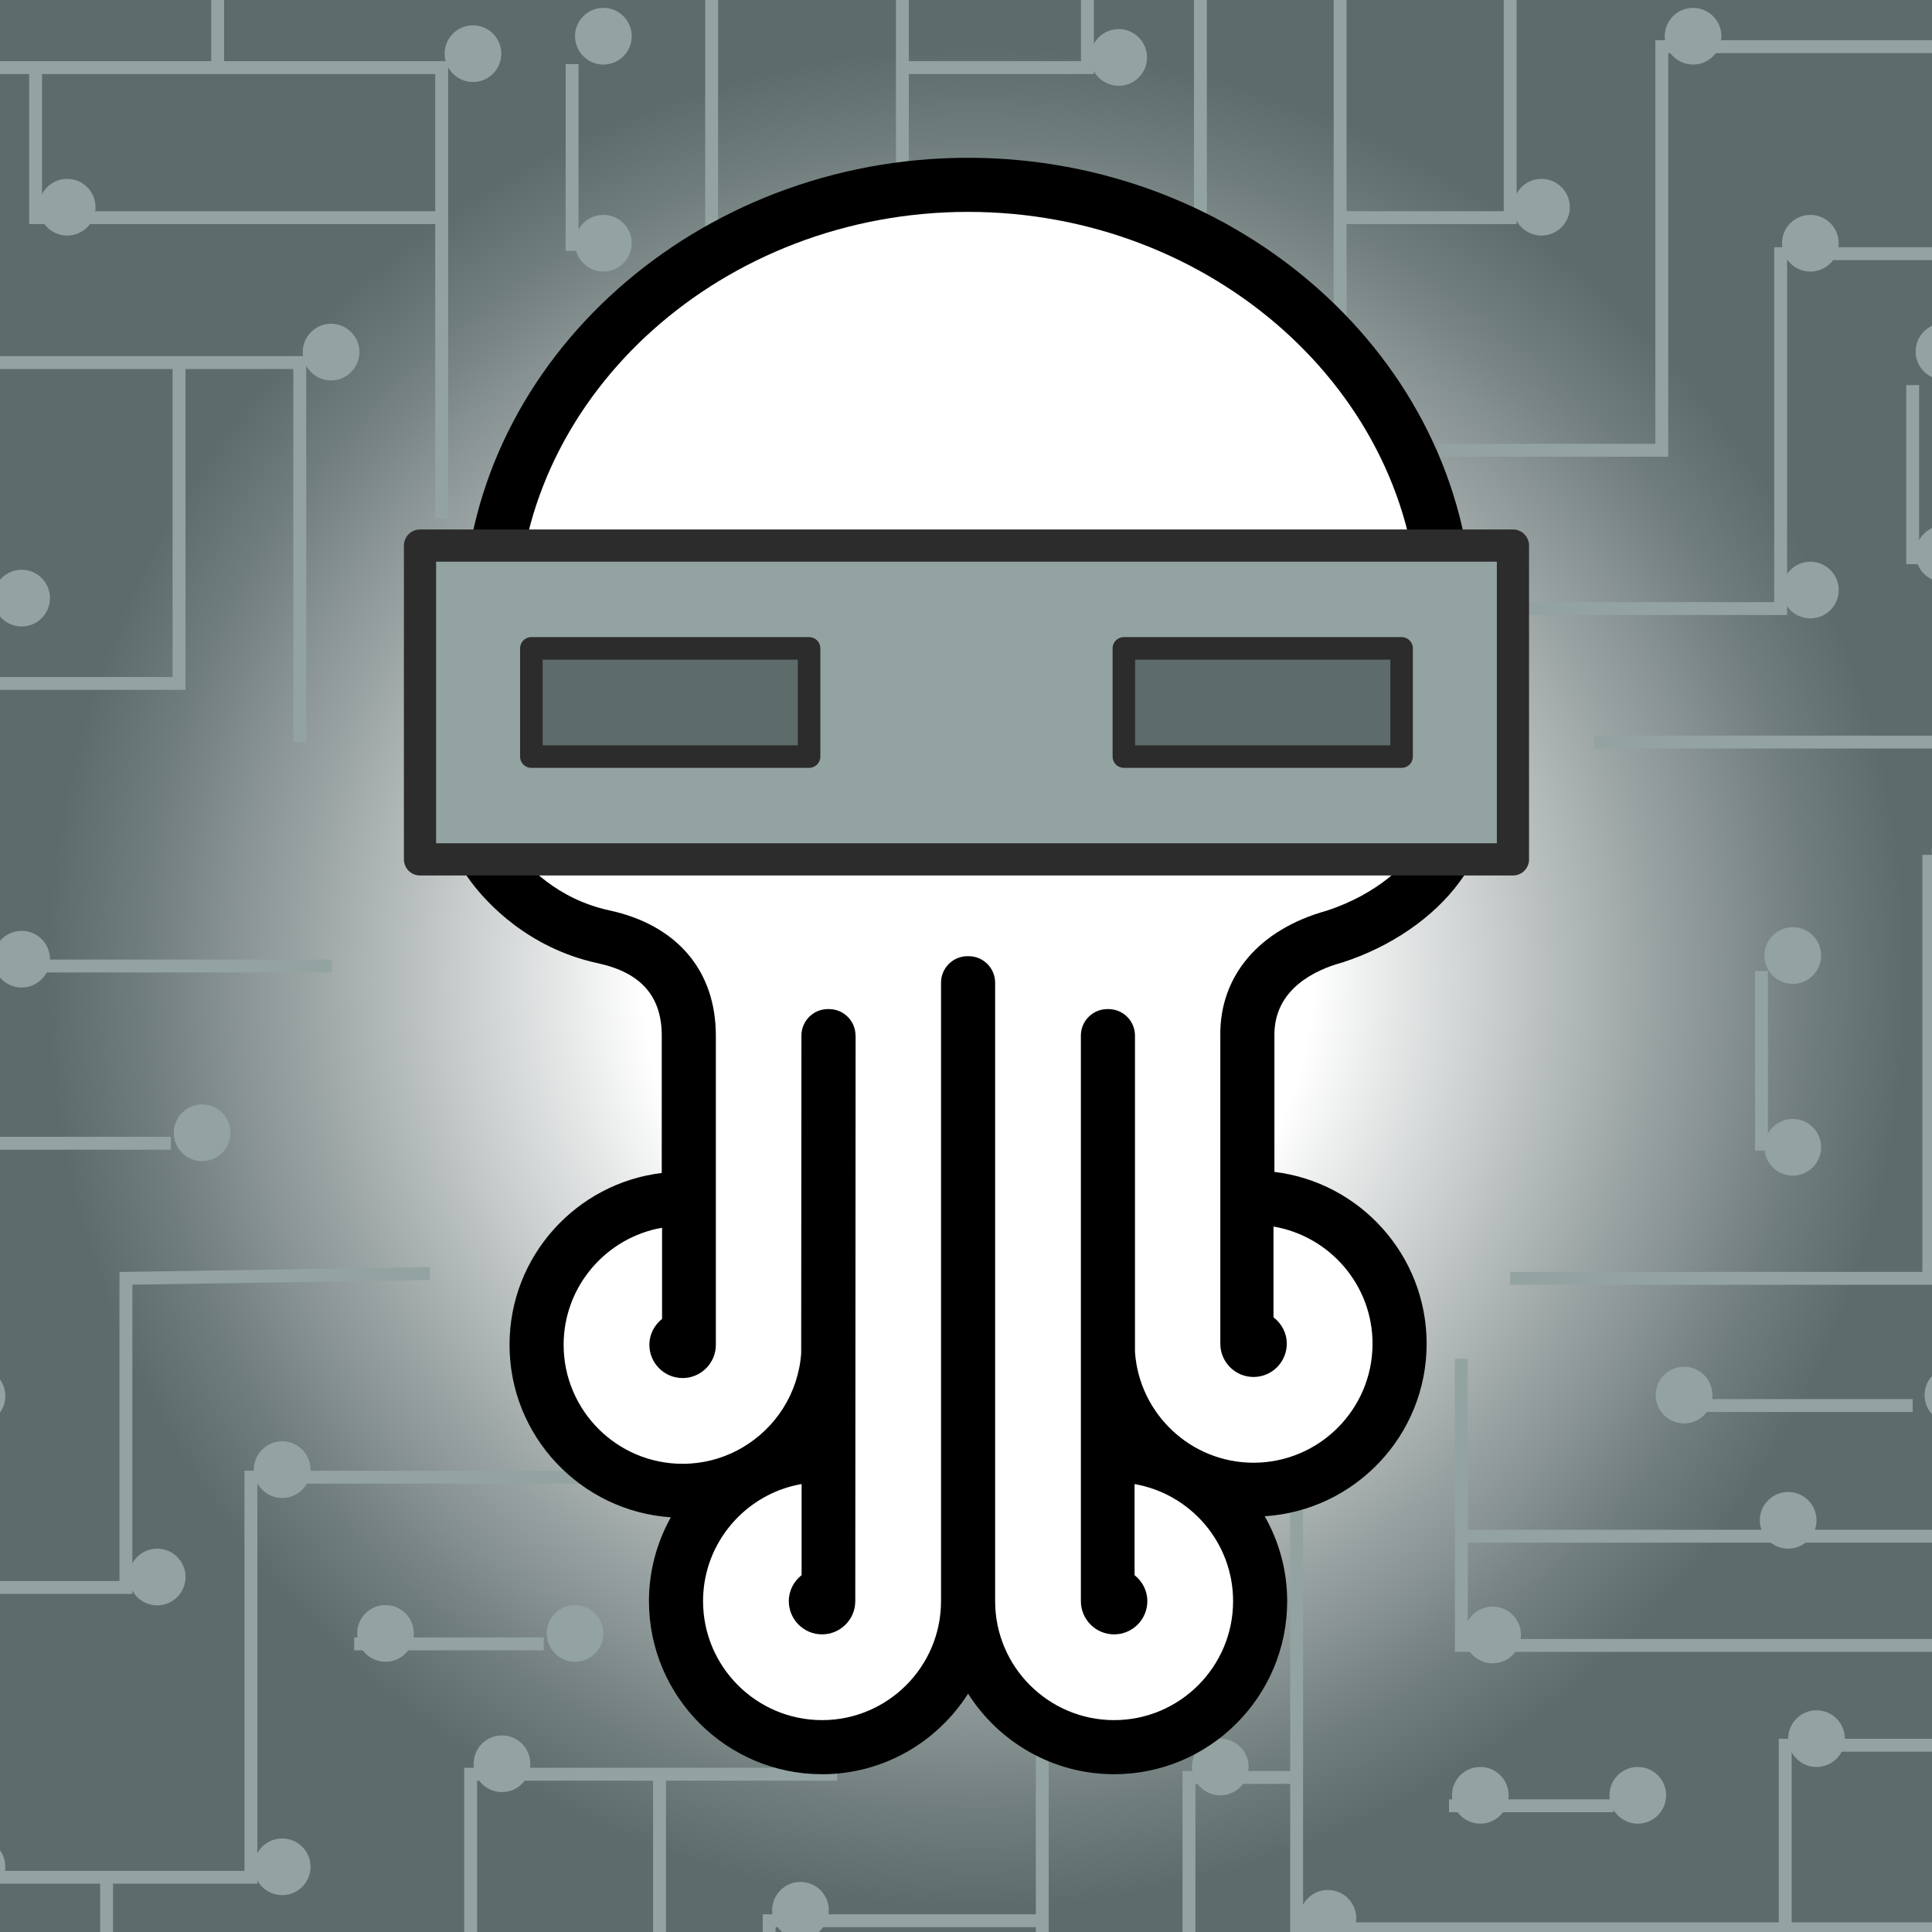 <?xml version="1.0" encoding="utf-8"?>
<!-- Generator: Adobe Illustrator 22.0.1, SVG Export Plug-In . SVG Version: 6.00 Build 0)  -->
<svg version="1.1" xmlns="http://www.w3.org/2000/svg" xmlns:xlink="http://www.w3.org/1999/xlink" x="0px" y="0px"
	 viewBox="0 0 600 600" enable-background="new 0 0 600 600" xml:space="preserve">
<rect x="0" y="0" width="600" height="600" fill="#333333" stroke="none"/>
<g id="Capa_5">
	<radialGradient id="SVGID_1_" cx="303.5" cy="303.5" r="328.055" gradientUnits="userSpaceOnUse">
		<stop  offset="0.317" style="stop-color:#FFFFFF"/>
		<stop  offset="0.359" style="stop-color:#F1F2F2"/>
		<stop  offset="0.612" style="stop-color:#A2AAAA"/>
		<stop  offset="0.792" style="stop-color:#707D7D"/>
		<stop  offset="0.881" style="stop-color:#5D6B6B"/>
	</radialGradient>
	<rect x="-1.5" y="-1.5" fill="url(#SVGID_1_)" width="603" height="603"/>
</g>
<g id="Capa_4">
	<rect x="-100" y="-100" fill="none" width="800" height="800"/>
	<g>
		<defs>
			<rect id="SVGID_2_" x="-3.5" y="-3.5" width="607" height="607"/>
		</defs>
		<clipPath id="SVGID_3_">
			<use xlink:href="#SVGID_2_"  overflow="visible"/>
		</clipPath>
		<g clip-path="url(#SVGID_3_)">
			<polyline fill="none" stroke="#93A3A2" stroke-width="4" stroke-miterlimit="10" points="137.167,161 137.167,21 -45,21 -45,-57 
				-300,-57 			"/>
			<polyline fill="none" stroke="#93A3A2" stroke-width="4" stroke-miterlimit="10" points="416.18,129 416.18,-45 599,-45 
				599,-100 			"/>
			<polyline fill="none" stroke="#93A3A2" stroke-width="4" stroke-miterlimit="10" points="402.68,437 402.68,599 729,599 729,700 
							"/>
			<polyline fill="none" stroke="#93A3A2" stroke-width="4" stroke-miterlimit="10" points="469,397 599,397 599,267.486 
				831,267.486 831,91 900,91 			"/>
			<polyline fill="none" stroke="#93A3A2" stroke-width="4" stroke-miterlimit="10" points="103,300 -3,300 -3,189 -191,189 
				-191,447 -300,447 			"/>
			<polyline fill="none" stroke="#93A3A2" stroke-width="4" stroke-miterlimit="10" points="202.417,458.75 77.921,458.75 
				77.921,583 -17,583 -17,437 -130.931,437 -130.931,615 -300,615 			"/>
			<polyline fill="none" stroke="#93A3A2" stroke-width="4" stroke-miterlimit="10" points="280.25,78.788 280.25,-57 199.595,-57 
				199.595,-100 			"/>
			<polyline fill="none" stroke="#93A3A2" stroke-width="4" stroke-miterlimit="10" points="900,-10.606 729,-10.606 729,78.788 
				553,78.788 553,189 442.59,189 			"/>
			<polyline fill="none" stroke="#93A3A2" stroke-width="4" stroke-miterlimit="10" points="257.997,493 257.997,551 146.167,551 
				146.167,626 			"/>
			<polyline fill="none" stroke="#93A3A2" stroke-width="4" stroke-miterlimit="10" points="453.833,422 453.833,511 655,511 
				655,422 900,422 			"/>
			<polyline fill="none" stroke="#93A3A2" stroke-width="4" stroke-miterlimit="10" points="-300,189 -266.881,189 -266.881,67.602 
				-100,67.602 -100,112.6 93.101,112.6 93.101,230.501 			"/>
			<polyline fill="none" stroke="#93A3A2" stroke-width="4" stroke-miterlimit="10" points="-191,346.25 -130.388,346.25 
				-130.388,189 			"/>
			<polyline fill="none" stroke="#93A3A2" stroke-width="4" stroke-miterlimit="10" points="416.18,67.602 469,67.602 469,-45 			
				"/>
			<line fill="none" stroke="#93A3A2" stroke-width="4" stroke-miterlimit="10" x1="67.602" y1="21" x2="67.602" y2="-100"/>
			<polyline fill="none" stroke="#93A3A2" stroke-width="4" stroke-miterlimit="10" points="281.035,21 337.703,21 337.703,-100 			
				"/>
			<polyline fill="none" stroke="#93A3A2" stroke-width="4" stroke-miterlimit="10" points="-178.386,700 -178.386,658.602 
				33.104,658.602 			"/>
			<line fill="none" stroke="#93A3A2" stroke-width="4" stroke-miterlimit="10" x1="323.688" y1="522.079" x2="323.688" y2="700"/>
			<polyline fill="none" stroke="#93A3A2" stroke-width="4" stroke-miterlimit="10" points="323.688,596.5 238.875,596.5 
				238.875,700 			"/>
			<polyline fill="none" stroke="#93A3A2" stroke-width="4" stroke-miterlimit="10" points="501.08,599 501.08,639.073 599,639.073 
				599,700 			"/>
			
				<line fill="none" stroke="#93A3A2" stroke-width="4" stroke-miterlimit="10" x1="-130.931" y1="540.078" x2="-300" y2="540.078"/>
			<polyline fill="none" stroke="#93A3A2" stroke-width="4" stroke-miterlimit="10" points="-3,248.889 -70.917,248.889 
				-70.917,437 			"/>
			<polyline fill="none" stroke="#93A3A2" stroke-width="4" stroke-miterlimit="10" points="-17,493 39.103,493 39.103,397 
				133.483,395.517 			"/>
			<line fill="none" stroke="#93A3A2" stroke-width="4" stroke-miterlimit="10" x1="33.104" y1="583" x2="33.104" y2="656.542"/>
			<polyline fill="none" stroke="#93A3A2" stroke-width="4" stroke-miterlimit="10" points="55.603,112.6 55.603,212.25 -3,212.25 
							"/>
			<polyline fill="none" stroke="#93A3A2" stroke-width="4" stroke-miterlimit="10" points="-36.958,112.6 -36.958,147.499 
				-266.881,147.499 			"/>
			<polyline fill="none" stroke="#93A3A2" stroke-width="4" stroke-miterlimit="10" points="11.052,21 11.052,67.602 
				137.167,67.602 			"/>
			<polyline fill="none" stroke="#93A3A2" stroke-width="4" stroke-miterlimit="10" points="67.602,-26.893 221.014,-26.893 
				221.014,112.6 			"/>
			<polyline fill="none" stroke="#93A3A2" stroke-width="4" stroke-miterlimit="10" points="372.793,103.6 372.793,-74.891 
				469,-74.891 469,-100 			"/>
			<line fill="none" stroke="#93A3A2" stroke-width="4" stroke-miterlimit="10" x1="537.079" y1="-45" x2="537.079" y2="-100"/>
			<line fill="none" stroke="#93A3A2" stroke-width="4" stroke-miterlimit="10" x1="118.599" y1="-26.893" x2="118.599" y2="-100"/>
			<polyline fill="none" stroke="#93A3A2" stroke-width="4" stroke-miterlimit="10" points="446.833,139.834 516.08,139.834 
				516.08,14.5 648.073,14.5 648.073,-63.447 781.026,-63.447 781.026,-100 			"/>
			<line fill="none" stroke="#93A3A2" stroke-width="4" stroke-miterlimit="10" x1="838.563" y1="-100" x2="838.563" y2="-10.606"/>
			<polyline fill="none" stroke="#93A3A2" stroke-width="4" stroke-miterlimit="10" points="831,189 634.574,189 634.574,78.788 			
				"/>
			
				<line fill="none" stroke="#93A3A2" stroke-width="4" stroke-miterlimit="10" x1="547.04" y1="301.551" x2="547.04" y2="357.338"/>
			<polyline fill="none" stroke="#93A3A2" stroke-width="4" stroke-miterlimit="10" points="495.081,230.458 732.787,230.458 
				732.787,267.486 			"/>
			<line fill="none" stroke="#93A3A2" stroke-width="4" stroke-miterlimit="10" x1="634.574" y1="133.894" x2="831" y2="133.894"/>
			<polyline fill="none" stroke="#93A3A2" stroke-width="4" stroke-miterlimit="10" points="729,41 862.562,41 862.562,89.197 			
				"/>
			<polyline fill="none" stroke="#93A3A2" stroke-width="4" stroke-miterlimit="10" points="831,219.25 862.562,219.25 
				862.562,422.25 			"/>
			<line fill="none" stroke="#93A3A2" stroke-width="4" stroke-miterlimit="10" x1="453.833" y1="477.082" x2="655" y2="477.082"/>
			<polyline fill="none" stroke="#93A3A2" stroke-width="4" stroke-miterlimit="10" points="599,359.5 751.568,359.5 
				751.568,422.25 			"/>
			<line fill="none" stroke="#93A3A2" stroke-width="4" stroke-miterlimit="10" x1="655" y1="267.486" x2="655" y2="359.5"/>
			<polyline fill="none" stroke="#93A3A2" stroke-width="4" stroke-miterlimit="10" points="655,292.75 808,292.75 808,422 			"/>
			<polyline fill="none" stroke="#93A3A2" stroke-width="4" stroke-miterlimit="10" points="401.893,552 369.244,552 369.244,700 
							"/>
			<line fill="none" stroke="#93A3A2" stroke-width="4" stroke-miterlimit="10" x1="453.833" y1="599" x2="453.833" y2="700"/>
			<polyline fill="none" stroke="#93A3A2" stroke-width="4" stroke-miterlimit="10" points="554.417,599 554.417,542 808,542 
				808,462.082 900,462.082 			"/>
			<polyline fill="none" stroke="#93A3A2" stroke-width="4" stroke-miterlimit="10" points="900,583 802,583 802,700 			"/>
			<line fill="none" stroke="#93A3A2" stroke-width="4" stroke-miterlimit="10" x1="729" y1="641.5" x2="802" y2="641.5"/>
			<line fill="none" stroke="#93A3A2" stroke-width="4" stroke-miterlimit="10" x1="663" y1="599.5" x2="663" y2="700"/>
			<polyline fill="none" stroke="#93A3A2" stroke-width="4" stroke-miterlimit="10" points="715,542.041 715,499 808,499 			"/>
			<polyline fill="none" stroke="#93A3A2" stroke-width="4" stroke-miterlimit="10" points="900,626 846.781,626 846.781,700 			"/>
			<line fill="none" stroke="#93A3A2" stroke-width="4" stroke-miterlimit="10" x1="-191" y1="253.986" x2="-300" y2="253.986"/>
			<polyline fill="none" stroke="#93A3A2" stroke-width="4" stroke-miterlimit="10" points="-61,656.542 -61,511 -130.388,511 			
				"/>
			<polyline fill="none" stroke="#93A3A2" stroke-width="4" stroke-miterlimit="10" points="-300,483 -225,483 -225,538.041 			"/>
			<polyline fill="none" stroke="#93A3A2" stroke-width="4" stroke-miterlimit="10" points="-300,289.691 -245.5,289.691 
				-245.5,447 			"/>
			<line fill="none" stroke="#93A3A2" stroke-width="4" stroke-miterlimit="10" x1="-17" y1="355.051" x2="53.062" y2="355.051"/>
			<polyline fill="none" stroke="#93A3A2" stroke-width="4" stroke-miterlimit="10" points="-300,-18 -181,-18 -181,67.602 			"/>
			<polyline fill="none" stroke="#93A3A2" stroke-width="4" stroke-miterlimit="10" points="-181,33 -61,33 -61,112.6 			"/>
			<line fill="none" stroke="#93A3A2" stroke-width="4" stroke-miterlimit="10" x1="-160.694" y1="-57" x2="-160.694" y2="-100"/>
			<line fill="none" stroke="#93A3A2" stroke-width="4" stroke-miterlimit="10" x1="-126" y1="-57" x2="-126" y2="33"/>
			<polyline fill="none" stroke="#93A3A2" stroke-width="4" stroke-miterlimit="10" points="-10,19.917 -10,-45 26.301,-45 
				26.301,-100 			"/>
			<polyline fill="none" stroke="#93A3A2" stroke-width="4" stroke-miterlimit="10" points="204.828,551 204.828,626 146.167,626 
				93.101,626 93.101,700 			"/>
			<line fill="none" stroke="#93A3A2" stroke-width="4" stroke-miterlimit="10" x1="-266.881" y1="579" x2="-187.186" y2="579"/>
			<line fill="none" stroke="#93A3A2" stroke-width="4" stroke-miterlimit="10" x1="-245.5" y1="644" x2="-245.5" y2="679.301"/>
			<line fill="none" stroke="#93A3A2" stroke-width="4" stroke-miterlimit="10" x1="-282" y1="337.449" x2="-282" y2="394.656"/>
			<line fill="none" stroke="#93A3A2" stroke-width="4" stroke-miterlimit="10" x1="-156" y1="390" x2="-108.801" y2="390"/>
			<line fill="none" stroke="#93A3A2" stroke-width="4" stroke-miterlimit="10" x1="-215.466" y1="109" x2="-160.694" y2="109"/>
			<line fill="none" stroke="#93A3A2" stroke-width="4" stroke-miterlimit="10" x1="-272.75" y1="23.301" x2="-225" y2="23.301"/>
			<line fill="none" stroke="#93A3A2" stroke-width="4" stroke-miterlimit="10" x1="281.282" y1="630.273" x2="281.282" y2="673"/>
			<line fill="none" stroke="#93A3A2" stroke-width="4" stroke-miterlimit="10" x1="450" y1="560.801" x2="501.08" y2="560.801"/>
			<line fill="none" stroke="#93A3A2" stroke-width="4" stroke-miterlimit="10" x1="629" y1="574.199" x2="684.5" y2="574.199"/>
			
				<line fill="none" stroke="#93A3A2" stroke-width="4" stroke-miterlimit="10" x1="409.318" y1="647.874" x2="409.318" y2="679.301"/>
			<line fill="none" stroke="#93A3A2" stroke-width="4" stroke-miterlimit="10" x1="594" y1="119.594" x2="594" y2="175.212"/>
			<line fill="none" stroke="#93A3A2" stroke-width="4" stroke-miterlimit="10" x1="693" y1="459.019" x2="751.568" y2="459.019"/>
			<line fill="none" stroke="#93A3A2" stroke-width="4" stroke-miterlimit="10" x1="855.582" y1="499" x2="855.582" y2="543.199"/>
			<line fill="none" stroke="#93A3A2" stroke-width="4" stroke-miterlimit="10" x1="518" y1="436.5" x2="594" y2="436.5"/>
			<line fill="none" stroke="#93A3A2" stroke-width="4" stroke-miterlimit="10" x1="684.5" y1="-10.606" x2="684.5" y2="44.301"/>
			
				<line fill="none" stroke="#93A3A2" stroke-width="4" stroke-miterlimit="10" x1="177.667" y1="19.917" x2="177.667" y2="77.921"/>
			<line fill="none" stroke="#93A3A2" stroke-width="4" stroke-miterlimit="10" x1="110" y1="510.52" x2="168.866" y2="510.52"/>
			
				<line fill="none" stroke="#93A3A2" stroke-width="4" stroke-miterlimit="10" x1="127.977" y1="667.402" x2="186.843" y2="667.402"/>
		</g>
		<g clip-path="url(#SVGID_3_)">
			<circle fill="#93A3A2" cx="-7.147" cy="433.551" r="8.801"/>
			<circle fill="#93A3A2" cx="48.822" cy="489.75" r="8.801"/>
			<circle fill="#93A3A2" cx="-7.147" cy="579.75" r="8.801"/>
			<circle fill="#93A3A2" cx="-121.212" cy="433.75" r="8.801"/>
			<circle fill="#93A3A2" cx="-52.397" cy="507.75" r="8.801"/>
			<circle fill="#93A3A2" cx="-121.212" cy="611.75" r="8.801"/>
			<circle fill="#93A3A2" cx="-168.667" cy="655.352" r="8.801"/>
			<circle fill="#93A3A2" cx="-215.281" cy="480.949" r="8.801"/>
			<circle fill="#93A3A2" cx="-257.162" cy="575.75" r="8.801"/>
			<circle fill="#93A3A2" cx="-177.468" cy="575.75" r="8.801"/>
			<circle fill="#93A3A2" cx="-235.781" cy="637.75" r="8.801"/>
			<circle fill="#93A3A2" cx="-235.781" cy="678.75" r="8.801"/>
			<circle fill="#93A3A2" cx="-181.281" cy="443.75" r="8.801"/>
			<circle fill="#93A3A2" cx="-235.781" cy="286.441" r="8.801"/>
			<circle fill="#93A3A2" cx="-272.281" cy="334.199" r="8.801"/>
			<circle fill="#93A3A2" cx="-272.281" cy="392.75" r="8.801"/>
			<circle fill="#93A3A2" cx="-120.669" cy="343" r="8.801"/>
			<circle fill="#93A3A2" cx="-181.281" cy="185.75" r="8.801"/>
			<circle fill="#93A3A2" cx="-257.162" cy="183.75" r="8.801"/>
			<circle fill="#93A3A2" cx="-257.162" cy="64.352" r="8.801"/>
			<circle fill="#93A3A2" cx="-171.281" cy="-21.25" r="8.801"/>
			<circle fill="#93A3A2" cx="-210.789" cy="20.051" r="8.801"/>
			<circle fill="#93A3A2" cx="-146.789" cy="105.75" r="8.801"/>
			<circle fill="#93A3A2" cx="-210.789" cy="105.75" r="8.801"/>
			<circle fill="#93A3A2" cx="-265.963" cy="20.051" r="8.801"/>
			<circle fill="#93A3A2" cx="-52.397" cy="30.352" r="8.801"/>
			<circle fill="#93A3A2" cx="-90.281" cy="109.35" r="8.801"/>
			<circle fill="#93A3A2" cx="-34.795" cy="-60.25" r="8.801"/>
			<circle fill="#93A3A2" cx="36.02" cy="-48.75" r="8.801"/>
			<circle fill="#93A3A2" cx="146.886" cy="16.667" r="8.801"/>
			<circle fill="#93A3A2" cx="128.318" cy="-30.143" r="8.801"/>
			<circle fill="#93A3A2" cx="230.733" cy="-30.051" r="8.801"/>
			<circle fill="#93A3A2" cx="187.385" cy="11.25" r="8.801"/>
			<circle fill="#93A3A2" cx="187.385" cy="75.538" r="8.801"/>
			<circle fill="#93A3A2" cx="347.421" cy="17.842" r="8.801"/>
			<circle fill="#93A3A2" cx="382.512" cy="-77.852" r="8.801"/>
			<circle fill="#93A3A2" cx="478.719" cy="-81.352" r="8.801"/>
			<circle fill="#93A3A2" cx="478.719" cy="64.352" r="8.801"/>
			<circle fill="#93A3A2" cx="425.899" cy="-48.25" r="8.801"/>
			<circle fill="#93A3A2" cx="608.719" cy="-48.25" r="8.801"/>
			<circle fill="#93A3A2" cx="525.799" cy="11.25" r="8.801"/>
			<circle fill="#93A3A2" cx="656.799" cy="11.25" r="8.801"/>
			<circle fill="#93A3A2" cx="789.751" cy="-66.697" r="8.801"/>
			<circle fill="#93A3A2" cx="656.799" cy="-66.697" r="8.801"/>
			<circle fill="#93A3A2" cx="737.725" cy="-13.856" r="8.801"/>
			<circle fill="#93A3A2" cx="694.219" cy="-19.356" r="8.801"/>
			<circle fill="#93A3A2" cx="694.219" cy="46.551" r="8.801"/>
			<circle fill="#93A3A2" cx="871.288" cy="37.75" r="8.801"/>
			<circle fill="#93A3A2" cx="737.725" cy="75.538" r="8.801"/>
			<circle fill="#93A3A2" cx="562.225" cy="75.538" r="8.801"/>
			<circle fill="#93A3A2" cx="644.292" cy="185.75" r="8.801"/>
			<circle fill="#93A3A2" cx="603.719" cy="109.151" r="8.801"/>
			<circle fill="#93A3A2" cx="603.719" cy="171.962" r="8.801"/>
			<circle fill="#93A3A2" cx="562.225" cy="183.25" r="8.801"/>
			<circle fill="#93A3A2" cx="741.219" cy="227.208" r="8.801"/>
			<circle fill="#93A3A2" cx="608.719" cy="264.236" r="8.801"/>
			<circle fill="#93A3A2" cx="556.759" cy="296.75" r="8.801"/>
			<circle fill="#93A3A2" cx="556.759" cy="356.295" r="8.801"/>
			<circle fill="#93A3A2" cx="463.552" cy="507.75" r="8.801"/>
			<circle fill="#93A3A2" cx="459.719" cy="557.551" r="8.801"/>
			<circle fill="#93A3A2" cx="664.719" cy="507.75" r="8.801"/>
			<circle fill="#93A3A2" cx="564.135" cy="539.949" r="8.801"/>
			<circle fill="#93A3A2" cx="508.635" cy="557.551" r="8.801"/>
			<circle fill="#93A3A2" cx="378.963" cy="548.75" r="8.801"/>
			<circle fill="#93A3A2" cx="248.594" cy="593.25" r="8.801"/>
			<circle fill="#93A3A2" cx="291.001" cy="622.75" r="8.801"/>
			<circle fill="#93A3A2" cx="291.001" cy="676.051" r="8.801"/>
			<circle fill="#93A3A2" cx="412.399" cy="595.75" r="8.801"/>
			<circle fill="#93A3A2" cx="419.037" cy="640.352" r="8.801"/>
			<circle fill="#93A3A2" cx="419.037" cy="681.352" r="8.801"/>
			<circle fill="#93A3A2" cx="510.799" cy="635.823" r="8.801"/>
			<circle fill="#93A3A2" cx="608.719" cy="635.823" r="8.801"/>
			<circle fill="#93A3A2" cx="738.719" cy="596.25" r="8.801"/>
			<circle fill="#93A3A2" cx="817.719" cy="539.25" r="8.801"/>
			<circle fill="#93A3A2" cx="865.301" cy="493.949" r="8.801"/>
			<circle fill="#93A3A2" cx="865.301" cy="542.606" r="8.801"/>
			<circle fill="#93A3A2" cx="817.719" cy="459.657" r="8.801"/>
			<circle fill="#93A3A2" cx="765.719" cy="455.769" r="8.801"/>
			<circle fill="#93A3A2" cx="697.719" cy="455.769" r="8.801"/>
			<circle fill="#93A3A2" cx="724.719" cy="495.75" r="8.801"/>
			<circle fill="#93A3A2" cx="636.719" cy="570.949" r="8.801"/>
			<circle fill="#93A3A2" cx="695.436" cy="570.949" r="8.801"/>
			<circle fill="#93A3A2" cx="811.719" cy="582.917" r="8.801"/>
			<circle fill="#93A3A2" cx="664.719" cy="418.75" r="8.801"/>
			<circle fill="#93A3A2" cx="522.997" cy="433.25" r="8.801"/>
			<circle fill="#93A3A2" cx="606.497" cy="433.25" r="8.801"/>
			<circle fill="#93A3A2" cx="856.5" cy="622.75" r="8.801"/>
			<circle fill="#93A3A2" cx="155.886" cy="547.75" r="8.801"/>
			<circle fill="#93A3A2" cx="119.719" cy="507.27" r="8.801"/>
			<circle fill="#93A3A2" cx="178.585" cy="507.27" r="8.801"/>
			<circle fill="#93A3A2" cx="214.547" cy="622.75" r="8.801"/>
			<circle fill="#93A3A2" cx="196.562" cy="664.152" r="8.801"/>
			<circle fill="#93A3A2" cx="137.696" cy="664.152" r="8.801"/>
			<circle fill="#93A3A2" cx="608.719" cy="392.75" r="8.801"/>
			<circle fill="#93A3A2" cx="761.287" cy="355.25" r="8.801"/>
			<circle fill="#93A3A2" cx="664.719" cy="355.25" r="8.801"/>
			<circle fill="#93A3A2" cx="555.335" cy="472.148" r="8.801"/>
			<circle fill="#93A3A2" cx="-61.198" cy="365.095" r="8.801"/>
			<circle fill="#93A3A2" cx="-146.281" cy="386.75" r="8.801"/>
			<circle fill="#93A3A2" cx="-99.082" cy="386.75" r="8.801"/>
			<circle fill="#93A3A2" cx="-27.239" cy="109.35" r="8.801"/>
			<circle fill="#93A3A2" cx="817.719" cy="289.5" r="8.801"/>
			<circle fill="#93A3A2" cx="872.281" cy="216" r="8.801"/>
			<circle fill="#93A3A2" cx="209.314" cy="-60.25" r="8.801"/>
			<circle fill="#93A3A2" cx="20.866" cy="64.352" r="8.801"/>
			<circle fill="#93A3A2" cx="6.719" cy="185.75" r="8.801"/>
			<circle fill="#93A3A2" cx="102.82" cy="109.35" r="8.801"/>
			<circle fill="#93A3A2" cx="-61.198" cy="245.639" r="8.801"/>
			<circle fill="#93A3A2" cx="6.719" cy="297.887" r="8.801"/>
			<circle fill="#93A3A2" cx="-10.883" cy="351.801" r="8.801"/>
			<circle fill="#93A3A2" cx="62.781" cy="351.801" r="8.801"/>
			<circle fill="#93A3A2" cx="87.64" cy="579.75" r="8.801"/>
			<circle fill="#93A3A2" cx="42.823" cy="655.352" r="8.801"/>
			<circle fill="#93A3A2" cx="87.64" cy="456.407" r="8.801"/>
		</g>
	</g>
</g>
<g id="Capa_1">
	<g>
		<path d="M395.782,321.615v42.33c26.597,3.21,47.273,25.917,47.273,53.364c0,28.469-22.263,51.777-50.285,53.579
			c4.413,7.799,6.978,16.777,6.978,26.36c0,29.639-24.113,53.752-53.752,53.752c-19.068,0-35.807-10.01-45.351-25.022
			C291.1,540.99,274.362,551,255.294,551c-29.64,0-53.755-24.113-53.755-53.752c0-9.45,2.497-18.31,6.797-26.034
			c-27.934-1.894-50.098-25.164-50.098-53.569c0-27.447,20.677-50.154,47.273-53.364v-42.666c0-12.237-6.491-19.59-19.843-22.475
			c-21.95-4.745-34.731-19.095-39.207-25.044c-18.399-24.46-19.288-55.654-2.507-85.788C146.77,111.292,216.57,49,300.638,49
			c84.098,0,153.914,62.328,156.69,139.381c6.947,13.09,22.088,50.026-4.148,85.646c-8.063,10.95-21.261,20.007-36.201,24.847
			l-0.371,0.112C408.75,301.138,395.602,307.029,395.782,321.615z"/>
		<path fill="#FFFFFF" d="M378.981,321.615v95.693c0,5.693,4.629,10.322,10.32,10.322c5.693,0,10.322-4.629,10.322-10.322
			c0-3.355-1.634-6.312-4.122-8.198v-28.19c17.429,2.963,30.754,18.131,30.754,36.388c0,20.377-16.577,36.953-36.954,36.953
			c-19.52,0-35.513-15.227-36.823-34.423v-98.223c0-4.547-3.686-8.233-8.233-8.233h-0.335c-4.547,0-8.233,3.686-8.233,8.233v175.633
			c0,5.69,4.629,10.32,10.32,10.32c5.69,0,10.32-4.629,10.32-10.32c0-3.283-1.57-6.178-3.966-8.07v-28.295
			c17.352,3.026,30.598,18.161,30.598,36.365c0,20.374-16.577,36.951-36.951,36.951c-20.373,0-36.949-16.575-36.951-36.947
			c0-0.001,0-0.003,0-0.003V305.186c0-4.547-3.686-8.233-8.233-8.233h-0.335c-4.547,0-8.233,3.686-8.233,8.233v192.062
			c0,0,0,0.003,0,0.004c-0.002,20.372-16.578,36.947-36.951,36.947c-20.377,0-36.953-16.577-36.953-36.951
			c0-13.709,7.522-25.673,18.64-32.051c0.448-0.236,0.887-0.482,1.327-0.73c3.289-1.711,6.865-2.928,10.637-3.585v28.291
			c-2.4,1.891-3.973,4.789-3.973,8.074c0,5.69,4.629,10.32,10.322,10.32c5.69,0,10.32-4.629,10.32-10.32l0.103-175.633h-0.028
			c0-4.547-3.686-8.233-8.233-8.233h-0.335c-4.547,0-8.233,3.686-8.233,8.233h0.004l-0.079,98.637
			c-0.881,12.524-8.009,23.326-18.3,29.32c-0.484,0.253-0.948,0.536-1.424,0.803c-5.118,2.684-10.927,4.224-17.095,4.224
			c-20.377,0-36.953-16.577-36.953-36.953c0-18.195,13.232-33.323,30.571-36.361v28.263h0.06c-2.417,1.89-4,4.799-4,8.097
			c0,5.693,4.629,10.322,10.322,10.322c5.69,0,10.32-4.629,10.32-10.322v-96.029c0-20.174-12.063-34.35-33.094-38.895
			c-16.43-3.551-25.986-14.278-29.33-18.724c-19.761-26.271-8.87-54.279-0.62-68.635l1.378-2.432l0.043-2.12
			c1.395-68.931,64.176-125.008,139.948-125.008c75.776,0,138.557,56.077,139.951,125.008l0.043,2.12l1.044,1.847
			c4.998,8.827,19.613,39.909-2.021,69.288c-2.842,3.859-11.216,13.392-27.682,18.773
			C391.076,288.629,378.755,303.052,378.981,321.615"/>
		<path fill="#1D1D1B" d="M325.157,234.006c0-16.334,28.516-51.217,59.8-51.217s35.99,54.262,16.057,66.721
			C381.081,261.967,325.157,260.029,325.157,234.006z"/>
		<path fill="#1D1D1B" d="M276.165,234.006c0-16.334-28.516-51.217-59.8-51.217s-35.99,54.262-16.057,66.721
			C220.242,261.967,276.165,260.029,276.165,234.006z"/>
	</g>
</g>
<g id="Capa_2">
</g>
<g id="Capa_3">
	<rect x="130.437" y="169.431" fill="#93A3A2" width="339.421" height="97.457"/>
	
		<rect x="130.437" y="169.431" fill="none" stroke="#2C2C2C" stroke-width="10" stroke-linecap="round" stroke-linejoin="round" stroke-miterlimit="10" width="339.421" height="97.457"/>
	<rect x="165.015" y="201.357" fill="#5D6B6B" width="86.256" height="33.606"/>
	<rect x="349.025" y="201.357" fill="#5D6B6B" width="86.255" height="33.606"/>
	
		<rect x="165.015" y="201.357" fill="none" stroke="#2C2C2C" stroke-width="7" stroke-linecap="round" stroke-linejoin="round" stroke-miterlimit="10" width="86.256" height="33.606"/>
	
		<rect x="349.025" y="201.357" fill="none" stroke="#2C2C2C" stroke-width="7" stroke-linecap="round" stroke-linejoin="round" stroke-miterlimit="10" width="86.255" height="33.606"/>
</g>
</svg>
